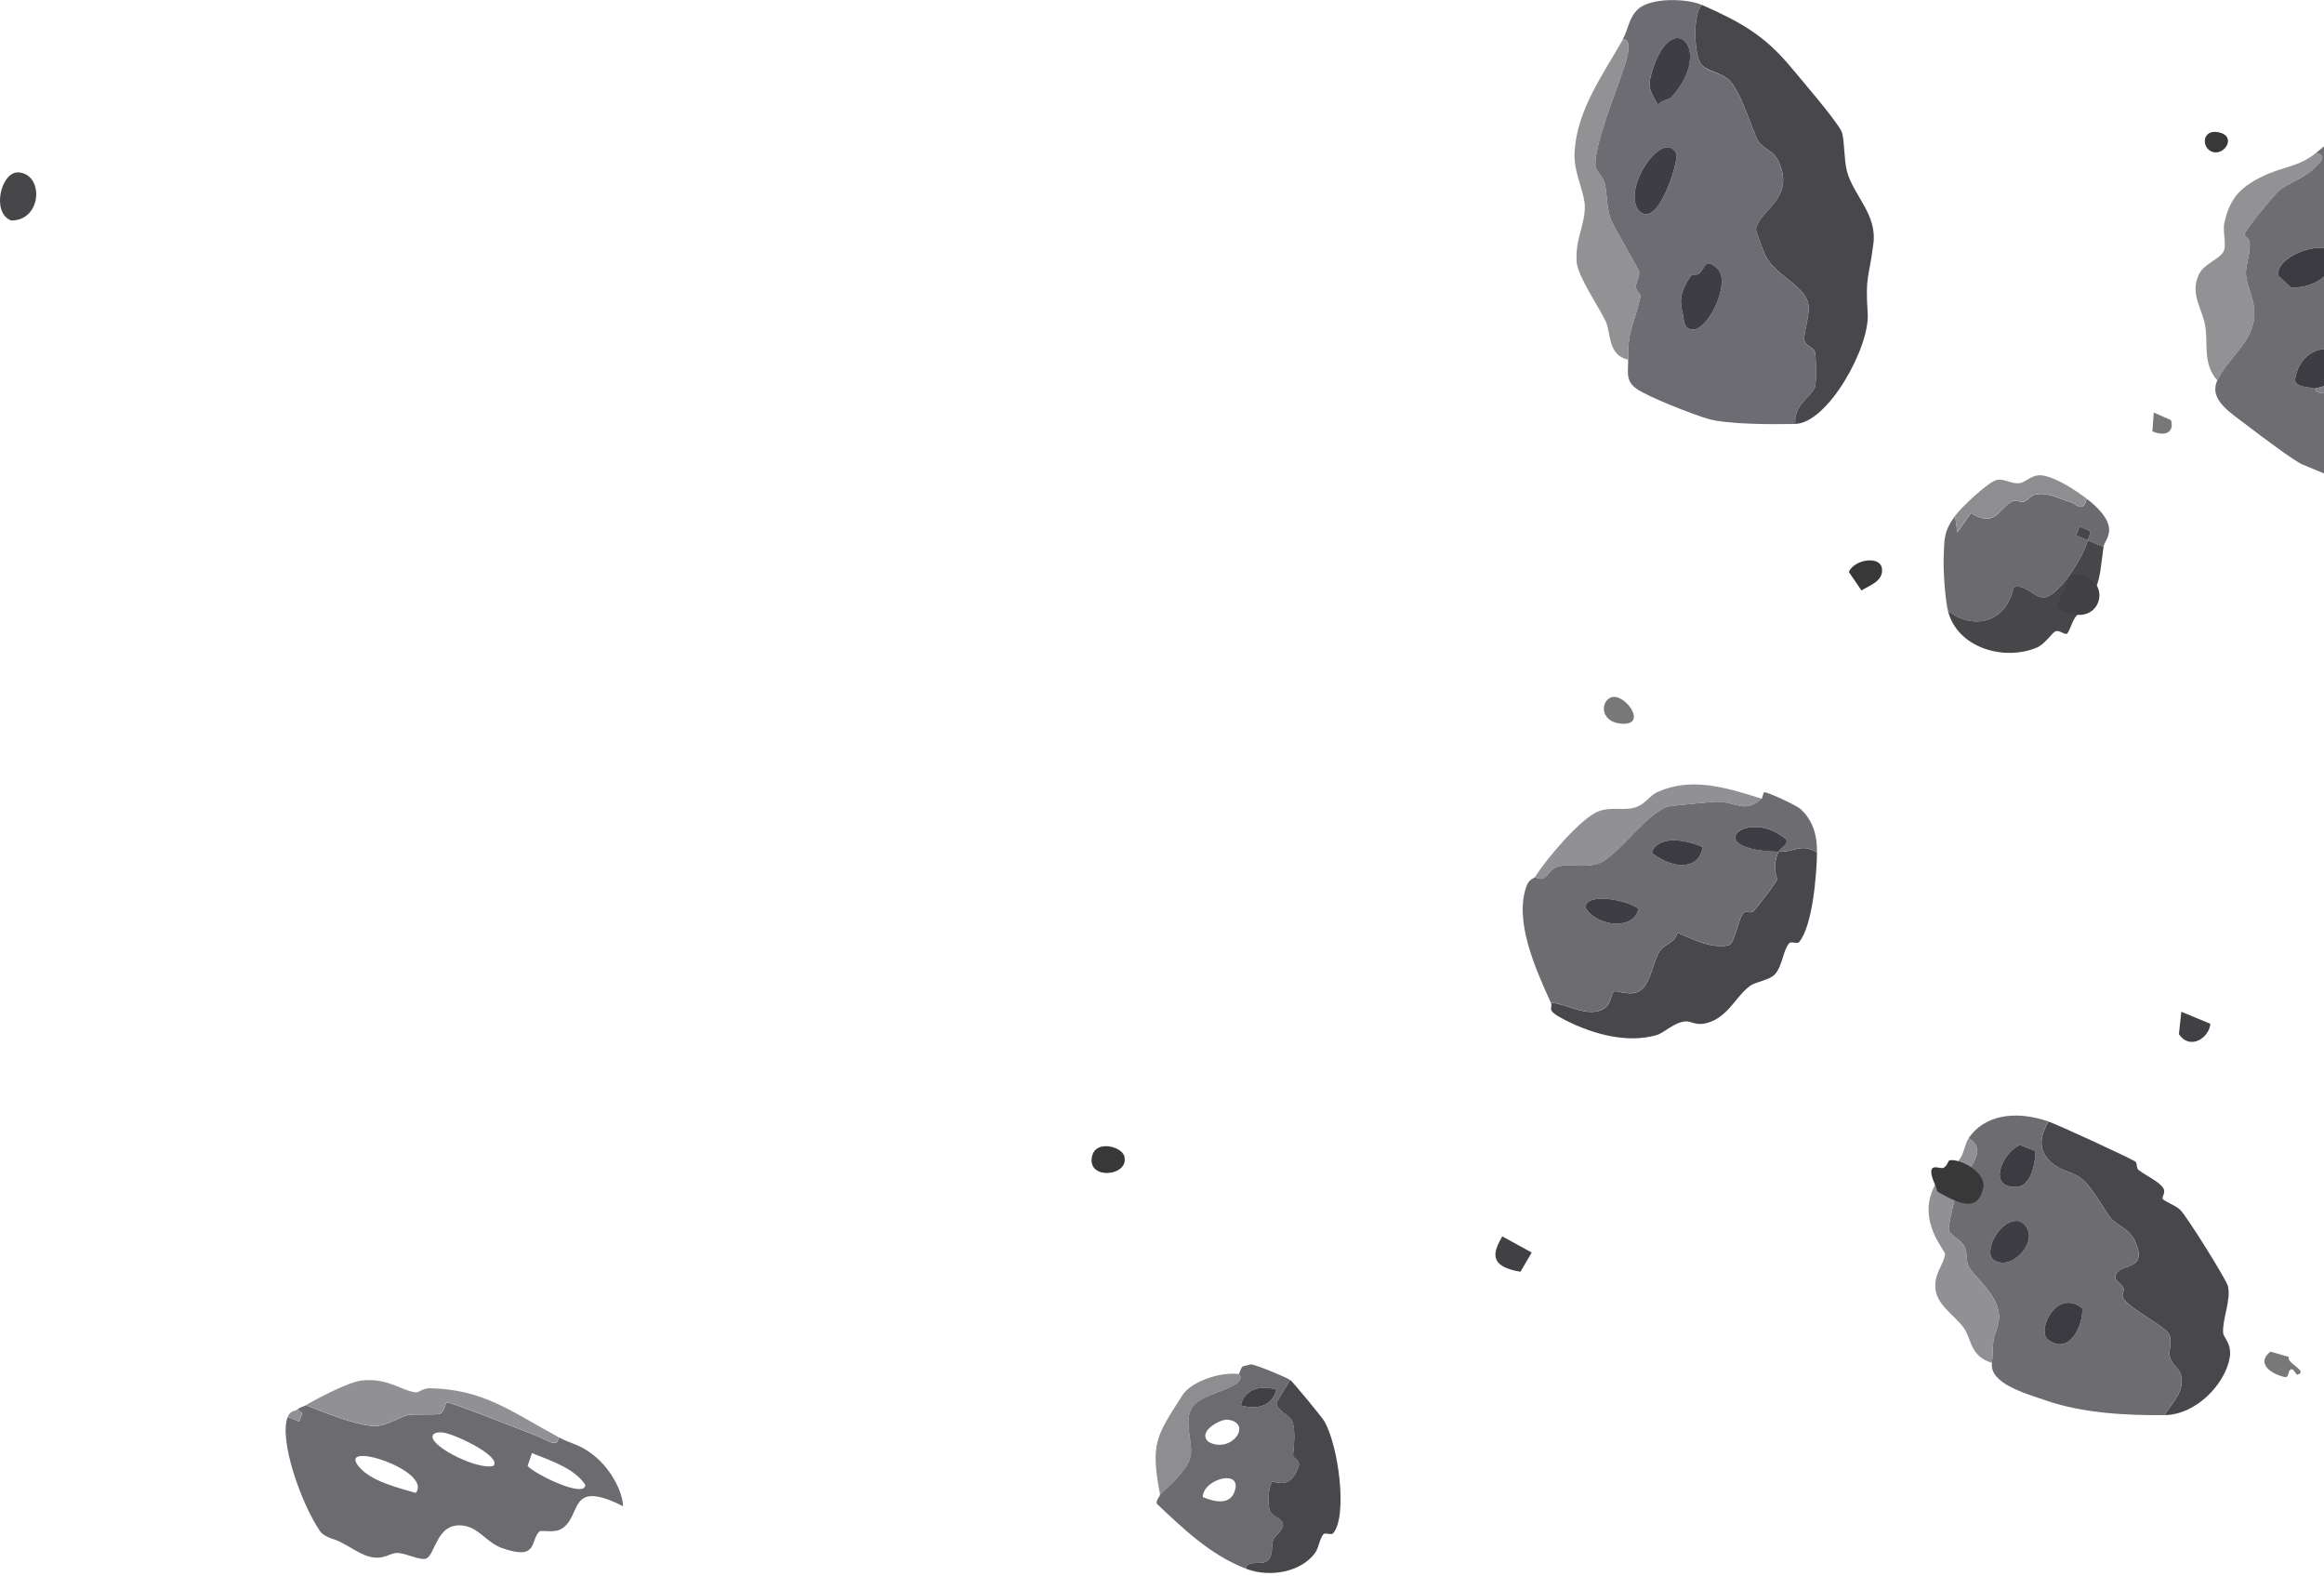 <svg width="388" height="263" viewBox="0 0 388 263" fill="none" xmlns="http://www.w3.org/2000/svg">
<g clip-path="url(#clip0_6_1605)">
<path d="M401.38 28.92C400.26 30.98 399.23 33.98 401.37 36.29C404.01 39.14 406.74 38.49 404.59 43.2L407.55 44.45C404.15 48.14 409.69 49.56 409.4 52.75C409.32 53.64 408.22 57.2 407.67 57.39C407.5 57.45 405 56.9 403.7 57.2C400.58 57.92 402.46 58.5 402.32 59.98C402.24 60.85 401.49 61.8 401.63 62.41C401.69 62.65 403.98 66.63 404.16 66.84C405.43 68.3 407.31 68.21 407.05 70.56C406.77 73.14 403.96 74.73 403.93 75.08C403.86 75.81 405.74 76.48 405.89 76.81C406.23 77.52 404.71 81.19 403.81 81.65C402.75 82.19 398.81 81.33 398.81 84.05C396.46 83.3 394.68 81.79 393.32 81.23L384.35 77.51C383.07 76.98 377.06 72.47 375.53 71.29C372.38 68.85 368.73 66.78 370.18 63.52C371.72 60.06 375.26 57.89 376.19 53.92C376.97 50.58 375.03 48.07 374.96 45.66C374.92 44.25 375.69 42.41 375.6 40.59C375.56 39.77 374.69 39.45 374.73 39.1C374.81 38.36 379.63 32.56 380.48 31.83C381.98 30.54 384.67 29.79 386.46 27.96C387.01 27.4 388.87 26.03 386.66 25.52C387.38 24.92 388.16 24.36 388.81 23.71L401.36 28.92H401.38ZM399.23 30.73C394.6 28.11 388.98 30.96 389.63 35.16C391 36.9 394.82 35.42 396.83 35.69L399.23 30.73ZM399.92 43.45C392.59 45.42 398.27 51.12 401.02 44.8L399.92 43.45ZM390.29 42.15C386.89 39.8 379.66 43.16 380.42 46.05L382.48 48C386.88 48.1 389.5 45.53 390.29 42.15ZM392.73 59.91C387.75 56.2 383.65 59.3 383.14 63.52C383.52 64.71 385.42 64.56 386.46 64.87C386.52 64.89 386.53 65.46 387.48 65.59C391.31 66.1 393.09 63.26 393.83 60.69C394.02 60.13 393.04 60.15 392.72 59.91H392.73Z" fill="#6E6D72"/>
<path d="M341.98 187.2C340.87 189.15 340 191.51 342.09 193.68C343.82 195.47 345.58 195.38 347.25 196.56C349.25 197.96 351.26 201.97 352.37 203.31C353.41 204.56 355.49 205.09 356.41 207.13C358.56 211.9 354.68 211 353.55 212.27C352.33 213.65 354.15 214.08 354.51 215.03C354.71 215.56 354.04 216.16 354.51 216.78C355.98 218.72 361.47 221.38 362.13 222.73C362.73 223.95 361.97 225.44 362.26 226.55C362.55 227.66 363.79 228.45 364.08 229.41C364.88 232.07 362.62 234.22 361.34 236.21C355.16 236.27 347.82 235.91 341.67 233.8C338.01 232.54 332.12 230.92 332.56 227.47C332.71 226.33 332.64 224.36 332.89 223.36C333.31 221.66 334.28 220.38 333.36 217.85C332.36 215.11 329.66 213.17 328.7 211.44C328.11 210.38 328.62 209.11 327.82 207.82C327.14 206.74 325.49 206.26 325.35 205.13C325.26 204.36 326.59 198.95 326.97 197.9C327.65 196.04 332.41 192.18 328.66 189.99C331.27 186.16 336.36 185.26 341.98 187.19V187.2ZM339.85 192.15L337.25 191.12C334.44 192.27 331.6 198.32 336.65 198.12C339.18 198.02 339.81 194 339.85 192.15ZM337.22 203.85C333.96 203.13 331.03 208.99 332.83 210.29C336.01 212.59 341.43 206.22 337.22 203.85ZM347.64 218.39C343.41 214.93 339.91 222.08 341.94 223.62C345.59 226.39 347.85 220.91 347.64 218.39Z" fill="#6D6C71"/>
<path d="M294.11 133.32C294.32 133.13 294.33 132.28 294.56 132.24C295.04 132.17 299.86 134.36 300.65 135.08C302.88 137.14 303.4 139.89 303.35 142.27C300.62 140.68 299.76 142.22 296.91 142.16C297.19 141.52 298.55 141.05 298.22 140.12C291.81 134.51 283.41 141.86 296.91 142.16C295.7 144.95 296.8 146.49 296.67 146.81C296.31 147.67 293.54 151.15 292.73 152.1C292.4 152.49 291.37 152 291.09 152.34C290.05 153.61 289.79 157.07 288.63 157.78C285.49 158.33 283.01 156.87 280.01 155.66C279.83 157.24 277.77 157.68 277.15 158.63C275.93 160.52 275.66 163.91 273.94 165.25C272.45 166.41 269.88 165.31 269.54 165.44C268.69 165.75 269.37 168.38 266.38 168.84C263.99 169.2 261.35 167.55 258.91 167.35C256.24 161.49 252.78 153.67 254.85 147.92C255.29 146.7 256.12 146.63 256.26 146.4C258.43 147.51 258.22 145.08 260.29 144.58C262.1 144.14 265.4 145.04 267.56 143.81C270.62 142.07 274.86 135.91 278.41 134.63C278.78 134.5 286.25 133.8 286.68 133.81C290.2 133.91 291.26 135.8 294.1 133.3L294.11 133.32ZM284.27 141.4C281.3 140.04 276.72 139.42 275.78 142.35C279.14 145.07 283.64 145.36 284.27 141.4ZM273.53 151.67C271.71 150.22 264.74 148.87 264.69 151.51C266.7 154.81 272.99 155.26 273.53 151.67Z" fill="#6D6C71"/>
<path d="M93.25 239.9C95.4 241.06 96.74 240.99 99.23 243C102.04 245.27 103.96 249.02 104.02 251.42C94.66 246.69 97.26 253.16 93.69 255.22C92.4 255.96 90.38 255.31 90.03 255.66C88.49 257.2 89.86 260.53 83.84 258.41C81.15 257.46 79.96 254.9 77.16 254.63C72.74 254.21 72.72 259.71 71.05 260.18C70.07 260.46 67.83 259.29 66.44 259.22C65.05 259.15 64.21 260.44 61.73 259.85C59.72 259.36 57.44 257.34 55.18 256.76C55.1 256.67 53.96 256.37 53.43 255.58C50.25 250.93 46.51 240.26 48.04 236.51L49.93 237.29L50.49 235.93L49.67 235.26C50.12 234.88 50.65 234.8 51.07 234.56C54.15 235.79 59.56 237.95 62.48 238.04C64.43 238.1 66.69 236.52 68.14 236.2C69 236.01 73.1 236.2 73.46 236C74.28 235.52 74.36 234.13 74.59 234.1C75.22 234 87.62 238.91 89.54 239.66C91.46 240.41 93.11 241.79 93.26 239.92L93.25 239.9ZM88.09 244.71C89.49 246.19 97.7 250.15 97.72 247.85C95.98 245.19 92.26 243.9 88.81 242.55L88.08 244.71H88.09ZM74.3 239.18C73.3 238.97 72.24 239.1 72.21 239.8C72.12 241.61 79.93 245.46 82.39 244.67C83.76 243.19 76.61 239.68 74.3 239.18ZM69.41 249.2C72.37 245.42 55.69 240.1 60.07 244.99C62.12 247.28 66.35 248.3 69.41 249.2Z" fill="#6C6B70"/>
<path d="M341.98 187.2C343.62 187.76 355.41 193.19 356.47 193.87C356.91 194.16 356.56 194.91 357.08 195.32C358.12 196.14 360.52 197.25 361.17 198.32C361.64 199.09 360.88 199.78 361.07 200.11C361.31 200.53 363.19 201.17 364 201.95C365.07 202.98 371.7 213.59 371.96 214.66C372.52 217.03 371 220.18 371.16 222.5C371.21 223.25 372.65 224.29 372.26 226.62C371.54 230.92 366.73 236.16 361.36 236.21C362.64 234.22 364.9 232.06 364.1 229.41C363.81 228.45 362.58 227.71 362.28 226.55C361.98 225.39 362.75 223.95 362.15 222.73C361.49 221.38 355.99 218.72 354.53 216.78C354.06 216.15 354.72 215.56 354.53 215.03C354.17 214.08 352.35 213.65 353.57 212.27C354.7 210.99 358.58 211.89 356.43 207.13C355.51 205.09 353.43 204.56 352.39 203.31C351.28 201.97 349.27 197.96 347.27 196.56C345.59 195.38 343.83 195.47 342.11 193.68C340.02 191.51 340.89 189.15 342 187.2H341.98Z" fill="#48474B"/>
<path d="M303.36 142.28C303.29 146.02 302.64 154.48 300.37 157.25C300.07 157.61 299 157.08 298.71 157.44C297.63 158.76 297.64 161.1 296.36 162.59C295.46 163.62 293.18 163.83 292.16 164.58C289.7 166.4 288.55 169.77 284.98 170.76C283.09 171.28 282.35 170.39 281.37 170.49C279.34 170.71 277.89 172.4 276.56 172.78C271.75 174.16 266.16 172.72 261.34 170.29C257.79 168.49 259.39 168.39 258.92 167.37C261.36 167.57 264.01 169.23 266.39 168.86C269.38 168.41 268.7 165.78 269.55 165.46C269.9 165.33 272.47 166.43 273.95 165.27C275.67 163.93 275.94 160.54 277.16 158.65C277.78 157.7 279.84 157.25 280.02 155.68C283.02 156.89 285.5 158.35 288.64 157.8C289.8 157.09 290.06 153.63 291.1 152.36C291.38 152.02 292.41 152.51 292.74 152.12C293.55 151.16 296.32 147.69 296.68 146.83C296.82 146.5 295.72 144.97 296.92 142.18C299.77 142.24 300.62 140.7 303.36 142.29V142.28Z" fill="#48474C"/>
<path d="M215.39 230.33L213.12 234.08C213.12 235.49 215.51 236.26 215.8 237.33C216.33 239.24 216.01 241.19 215.88 242.88C215.84 243.46 217.13 243.64 216.82 244.67C215.5 249.04 212.56 247.05 212.34 247.33C211.76 248.38 211.57 251.02 212.02 252.14C212.43 253.16 213.8 253.41 214.1 254.08C214.63 255.29 212.93 256.07 212.57 257.01C212.17 258.06 212.66 259.35 211.73 260.37C210.69 261.52 208.3 260.11 207.99 261.83C201.97 259.51 197.53 255.12 193.17 251.05C192.87 250.43 193.72 249.77 193.66 249.48C195.34 247.86 197.9 245.65 198.64 243.53C199.47 241.16 197.39 237.38 199.05 234.88C200.35 232.92 204.73 232.23 206.47 230.89C207.63 230 206.81 229.49 206.86 229.35C207.04 228.91 207.14 228.44 207.46 228.07L208.88 227.73C209.85 227.87 214.47 229.76 215.38 230.33H215.39ZM213.1 231.94C210 231.08 207.73 232.07 207.15 234.59C210.25 235.45 212.52 234.46 213.1 231.94ZM205.02 236.97C203.82 236.79 199.76 238.97 201.79 240.69C205.55 242.73 209.25 237.6 205.02 236.97ZM200.8 249.88C202.99 250.83 205.24 251.07 206.03 249.18C207.76 245.06 200.89 246.75 200.8 249.88Z" fill="#6C6B70"/>
<path d="M386.68 25.52C388.89 26.03 387.03 27.39 386.48 27.96C384.69 29.79 382 30.54 380.5 31.83C379.65 32.56 374.83 38.36 374.75 39.1C374.71 39.45 375.58 39.77 375.62 40.59C375.7 42.41 374.93 44.25 374.98 45.66C375.05 48.07 376.99 50.59 376.21 53.92C375.28 57.9 371.74 60.07 370.2 63.52C367.71 60.69 368.67 57.44 368.18 54.45C367.69 51.46 365.57 49.11 367.11 45.81C367.95 44.02 370.6 43.23 371.23 41.99C371.78 40.9 371.05 38.63 371.36 37.22C372.25 33.23 373.85 31.34 377.75 29.43C381.05 27.82 383.88 27.86 386.67 25.51L386.68 25.52Z" fill="#929194"/>
<path d="M348.37 83.24C349.75 84.27 352.17 86.42 352.13 88.49C352.1 89.76 351.28 90.58 351.19 91.28C350.32 90.9 349.42 90.58 348.56 90.19C348.7 89.65 349.1 89.15 348.85 88.57L347.2 87.91L346.59 89.37C347.22 89.69 347.91 89.9 348.56 90.19C347.82 92.96 344.44 98.26 342.02 99.52C339.95 100.59 338.44 97.28 336.17 98.03C334.9 104.15 329.23 105.15 325.22 101.95C324.74 100.03 324.43 95.34 324.5 93.2C324.61 89.87 324.53 88.64 326.4 86.14L326.8 88.87L329.04 85.64C333.16 88.11 333.52 85.06 335.82 83.74C336.59 83.3 337.29 83.95 337.87 83.76C338.55 83.53 339.08 82.63 339.96 82.51C342.08 82.21 343.64 83.2 345.49 83.75C346.79 84.14 347.78 85.72 348.38 83.26L348.37 83.24Z" fill="#6B6A6E"/>
<path d="M215.39 230.33C215.79 230.58 220.63 236.45 221.06 237.17C223.45 241.17 225.04 253.01 222.58 255.93C222.28 256.29 221.21 255.75 220.92 256.12C220.27 256.94 220.22 258.29 219.55 259.22C217.43 262.18 212.33 263.5 207.99 261.84C208.3 260.12 210.68 261.53 211.73 260.38C212.66 259.36 212.17 258.07 212.57 257.02C212.93 256.08 214.63 255.29 214.1 254.09C213.8 253.41 212.42 253.16 212.02 252.15C211.58 251.03 211.76 248.39 212.34 247.34C212.56 247.05 215.5 249.05 216.82 244.68C217.13 243.65 215.83 243.47 215.88 242.89C216.01 241.2 216.32 239.25 215.8 237.34C215.5 236.27 213.12 235.5 213.12 234.09L215.39 230.34V230.33Z" fill="#48474B"/>
<path d="M328.67 190C332.41 192.19 327.66 196.05 326.98 197.91C326.6 198.95 325.26 204.37 325.36 205.14C325.5 206.27 327.15 206.75 327.83 207.83C328.64 209.12 328.13 210.39 328.71 211.45C329.67 213.18 332.37 215.12 333.37 217.86C334.29 220.39 333.32 221.67 332.9 223.37C332.65 224.37 332.71 226.34 332.57 227.48C328.88 226.43 329.16 223.45 327.88 221.68C326.2 219.36 323.32 217.89 323.12 214.96C322.95 212.43 324.54 211.1 324.73 209.31C324.78 208.83 320.9 204.7 322.27 199.76C323.33 195.97 325.36 195.97 327.17 193.5C327.92 192.48 328.01 190.97 328.67 190.01V190Z" fill="#919094"/>
<path d="M294.11 133.32C291.27 135.82 290.21 133.93 286.69 133.83C286.26 133.82 278.79 134.51 278.42 134.65C274.87 135.93 270.63 142.1 267.57 143.83C265.42 145.05 262.11 144.15 260.3 144.6C258.23 145.11 258.43 147.54 256.27 146.42C257.92 143.68 263.87 136.56 266.87 135.43C269.04 134.61 271.03 135.35 272.9 134.8C274.77 134.25 275.31 132.83 276.75 132.19C282.25 129.73 287.83 131.31 294.12 133.32H294.11Z" fill="#919094"/>
<path d="M348.56 90.19C347.91 89.9 347.23 89.69 346.59 89.37L347.2 87.91L348.85 88.57C349.09 89.15 348.7 89.65 348.56 90.19C349.42 90.58 350.32 90.9 351.19 91.28C350.34 97.7 350.72 97.74 346.57 102.92C345.9 103.76 345.49 105.55 345.04 105.8C344.74 105.97 343.82 105.19 343.27 105.34C342.61 105.52 341.51 107.49 340 108.12C334.6 110.36 326.77 108.18 325.22 101.95C329.24 105.15 334.91 104.15 336.17 98.03C338.45 97.28 339.95 100.59 342.02 99.52C344.44 98.27 347.82 92.97 348.56 90.19Z" fill="#474649"/>
<path d="M93.25 239.9C93.09 241.77 91.36 240.36 89.53 239.64C87.7 238.92 75.22 233.98 74.58 234.08C74.35 234.12 74.26 235.5 73.45 235.98C73.09 236.19 68.99 235.99 68.13 236.18C66.67 236.51 64.42 238.09 62.47 238.02C59.55 237.92 54.14 235.77 51.06 234.54C52.98 233.45 58.15 230.66 60.49 230.42C64.82 229.98 67.18 232.22 69.45 232.41C69.91 232.45 70.66 231.69 71.78 231.72C80.73 231.92 85.19 235.52 93.25 239.89V239.9Z" fill="#919094"/>
<path d="M206.88 229.36C206.83 229.49 207.64 230.01 206.49 230.9C204.75 232.24 200.37 232.93 199.07 234.89C197.4 237.39 199.49 241.17 198.66 243.54C197.92 245.66 195.35 247.87 193.68 249.49C192.04 240.92 193 239.78 197.43 232.86C198.83 230.67 203.61 228.93 206.89 229.36H206.88Z" fill="#8E8E90"/>
<path d="M348.37 83.24C347.78 85.7 346.78 84.12 345.48 83.73C343.64 83.18 342.08 82.19 339.95 82.49C339.07 82.62 338.54 83.51 337.86 83.74C337.28 83.93 336.58 83.28 335.81 83.72C333.51 85.04 333.14 88.09 329.03 85.62L326.79 88.85L326.39 86.12C327.45 84.7 332.11 80.23 333.52 80.08C334.71 79.95 335.86 80.78 337.09 80.66C338.32 80.54 339.22 79.04 341.12 79.38C343.42 79.79 346.45 81.79 348.36 83.22L348.37 83.24Z" fill="#8E8E90"/>
<path d="M323.44 198.89C323.21 197.81 322.3 196.37 322.44 195.4C322.6 194.34 323.97 195.15 324.44 194.94C325.12 194.64 325.23 193.72 325.5 193.67C327.26 193.36 331.69 195.71 331.1 198.32C330.28 201.92 327.91 201.49 323.44 198.88V198.89Z" fill="#383838"/>
<path d="M187.69 192.95C188.72 196.43 181.13 197.09 182.38 192.8C183.11 190.32 187.22 191.37 187.69 192.95Z" fill="#383838"/>
<path d="M369.02 170.89C368.87 173.2 365.64 175.4 363.78 172.61L364.18 168.88L369.02 170.89Z" fill="#414045"/>
<path d="M250.81 206.37L255.72 209.07L253.85 212.28C248.24 211.36 249.44 208.79 250.81 206.37Z" fill="#414045"/>
<path d="M3.19 28.78C7.42 29.22 6.94 36.88 1.85 36.8C-1.52 35.49 0.18 28.47 3.19 28.78Z" fill="#474649"/>
<path d="M268.79 116.49C270.97 115.29 275.24 120.95 270.93 120.81C267.38 120.7 267.06 117.44 268.79 116.49Z" fill="#787878"/>
<path d="M343.35 101.24L345.72 95.89C353.69 95.56 350.88 106.42 343.35 101.24Z" fill="#414045"/>
<path d="M382.18 226.5C381.48 227.41 385.49 228.89 383.59 229.45C383.25 229.55 382.91 228.07 382.29 228.72C381.99 229.03 382.14 230.03 381.4 229.85C378.7 229.19 376.79 227.38 379.06 225.61L382.17 226.51L382.18 226.5Z" fill="#787878"/>
<path d="M314.2 94.9C314.47 97.01 312.1 97.72 310.78 98.56L308.67 95.47C309.6 93.35 313.92 92.7 314.2 94.9Z" fill="#383838"/>
<path d="M370.36 22.07C373.47 22.68 371.47 25.93 369.48 25.38C367.49 24.83 367.54 21.52 370.36 22.07Z" fill="#383838"/>
<path d="M362.45 70.12C363.02 72.04 361.63 72.97 359.35 72L359.58 68.86L362.45 70.13V70.12Z" fill="#787878"/>
<path d="M49.66 235.25L50.48 235.92L49.92 237.28L48.03 236.5C48.48 235.4 49.23 235.62 49.66 235.25Z" fill="#919094"/>
<path d="M392.73 59.91C392.16 63.33 390 63.97 386.46 64.87C385.42 64.56 383.52 64.71 383.14 63.52C383.65 59.3 387.75 56.2 392.73 59.91Z" fill="#3E3D43"/>
<path d="M390.29 42.15C389.5 45.52 386.88 48.1 382.48 48L380.42 46.05C379.66 43.17 386.89 39.81 390.29 42.15Z" fill="#3C3B41"/>
<path d="M392.73 59.91C393.05 60.15 394.03 60.13 393.84 60.69C393.09 63.26 391.31 66.11 387.49 65.59C386.54 65.46 386.53 64.89 386.47 64.87C390 63.97 392.16 63.32 392.74 59.91H392.73Z" fill="#807F85"/>
<path d="M284.11 0.8C282.5 2.62 282.91 9.08 283.9 10.58C284.89 12.08 287.34 11.97 288.81 13.51C290.87 15.66 292.63 22.21 293.61 23.68C294.49 25 296.16 25.08 297.04 27.17C299.64 33.32 293.72 34.99 293.15 38.27C293.11 38.52 294.66 42.59 294.83 42.89C296.86 46.38 301.76 47.86 301.94 51.19C302.05 53.16 301.01 55.88 301.24 56.85C301.45 57.76 302.68 57.97 302.98 58.67C303.16 59.09 303.37 63.95 302.94 64.77C301.98 66.62 299.55 67.54 299.69 70.77C296 70.84 288.34 70.87 285.08 69.89C282.5 69.12 275.29 66.31 273.28 64.93C271.27 63.55 271.88 61.98 271.82 60.06C271.67 55 273.05 53.65 273.87 49.5C273.97 49.01 273.14 48.71 273.1 47.89C273.07 47.26 273.74 46.26 273.66 45.41C273.61 44.84 269.43 38.04 268.89 36.53C268.22 34.64 268.34 32.51 267.9 30.55C267.66 29.49 266.45 28.62 266.36 27.77C266.05 24.57 269.71 15.52 270.82 12.15C271.14 11.19 272.95 6.58 270.95 6.51C271.86 4.88 271.91 3.01 273.44 1.56C275.59 -0.48 281.68 -0.25 284.08 0.81L284.11 0.8ZM278.89 16.36C286.42 8.42 279.06 0.72 275.74 12.13C274.96 14.81 275.66 15.37 276.79 17.5C277.3 16.74 278.69 16.57 278.88 16.36H278.89ZM279.89 25.69C277.81 21.23 270.77 31.3 273.52 35.03C276.75 38.82 280.33 26.63 279.89 25.69ZM280.9 52.18C281.16 53.2 280.98 54.45 282.04 54.9C284.88 56.14 289.05 47.25 286.83 44.95C284.65 42.69 284.66 44.93 283.64 45.72C283.34 45.96 282.56 45.67 282.26 46.11C280.65 48.44 280.34 49.99 280.9 52.18Z" fill="#6D6C72"/>
<path d="M284.11 0.8C290.59 3.67 294.55 5.88 298.93 11.13C300.7 13.25 306.42 19.9 307.44 21.9C307.92 22.84 307.87 26.8 308.34 28.53C309.49 32.78 313.43 35.7 312.76 40.76C311.96 46.84 311.41 46 311.82 52.33C312.19 57.93 305.18 70.65 299.7 70.76C299.56 67.53 301.99 66.61 302.95 64.76C303.37 63.94 303.16 59.08 302.99 58.66C302.7 57.96 301.47 57.74 301.25 56.84C301.02 55.87 302.06 53.16 301.95 51.18C301.77 47.85 296.87 46.37 294.84 42.88C294.66 42.58 293.11 38.51 293.16 38.26C293.73 34.98 299.65 33.31 297.05 27.16C296.17 25.07 294.5 24.99 293.62 23.67C292.64 22.2 290.88 15.66 288.82 13.5C287.34 11.96 284.86 11.99 283.91 10.57C282.92 9.08 282.51 2.61 284.12 0.79L284.11 0.8Z" fill="#48474C"/>
<path d="M270.97 6.5C272.97 6.57 271.16 11.18 270.84 12.14C269.73 15.51 266.07 24.57 266.38 27.76C266.46 28.61 267.68 29.49 267.92 30.54C268.36 32.5 268.24 34.63 268.91 36.52C269.44 38.03 273.62 44.83 273.68 45.4C273.76 46.25 273.08 47.25 273.12 47.88C273.16 48.7 273.98 49 273.89 49.49C273.07 53.63 271.69 54.99 271.84 60.05C268.36 59.27 269 55.6 268.08 53.64C266.96 51.27 263.43 46.13 263.24 43.81C262.92 40.04 264.62 37.64 264.59 34.49C264.56 31.93 262.67 28.84 262.88 25.34C263.31 18.23 267.72 12.33 270.99 6.5H270.97Z" fill="#929194"/>
<path d="M280.9 52.18C280.34 49.99 280.65 48.44 282.26 46.11C282.56 45.67 283.34 45.96 283.64 45.72C284.65 44.93 284.64 42.68 286.83 44.95C289.05 47.25 284.88 56.14 282.04 54.9C280.98 54.45 281.17 53.2 280.9 52.18Z" fill="#3E3D43"/>
<path d="M278.89 16.36C278.7 16.57 277.31 16.74 276.8 17.5C275.67 15.37 274.97 14.82 275.75 12.13C279.06 0.72 286.43 8.42 278.9 16.36H278.89Z" fill="#3E3D43"/>
<path d="M279.89 25.69C280.33 26.63 276.74 38.82 273.52 35.03C270.77 31.3 277.82 21.23 279.89 25.69Z" fill="#3E3D43"/>
<path d="M337.22 203.85C341.43 206.21 336.01 212.59 332.83 210.29C331.03 208.99 333.96 203.13 337.22 203.85Z" fill="#3E3D43"/>
<path d="M347.64 218.39C347.86 220.92 345.6 226.39 341.94 223.62C339.91 222.08 343.41 214.92 347.64 218.39Z" fill="#3C3B41"/>
<path d="M339.85 192.15C339.81 194 339.18 198.02 336.65 198.12C331.6 198.31 334.43 192.27 337.25 191.12L339.85 192.15Z" fill="#3C3B41"/>
<path d="M296.92 142.17C283.42 141.87 291.82 134.53 298.23 140.13C298.56 141.06 297.19 141.53 296.92 142.17Z" fill="#3E3D43"/>
<path d="M273.53 151.67C272.99 155.26 266.7 154.81 264.69 151.51C264.74 148.87 271.71 150.22 273.53 151.67Z" fill="#3E3D43"/>
<path d="M284.27 141.4C283.64 145.36 279.14 145.07 275.78 142.35C276.72 139.42 281.3 140.04 284.27 141.4Z" fill="#3C3B41"/>
<path d="M213.1 231.94C212.52 234.45 210.24 235.45 207.15 234.59C207.73 232.08 210.01 231.08 213.1 231.94Z" fill="#414045"/>
</g>
<defs>
<clipPath id="clip0_6_1605">
<rect width="479.99" height="262.56" fill="white"/>
</clipPath>
</defs>
</svg>

